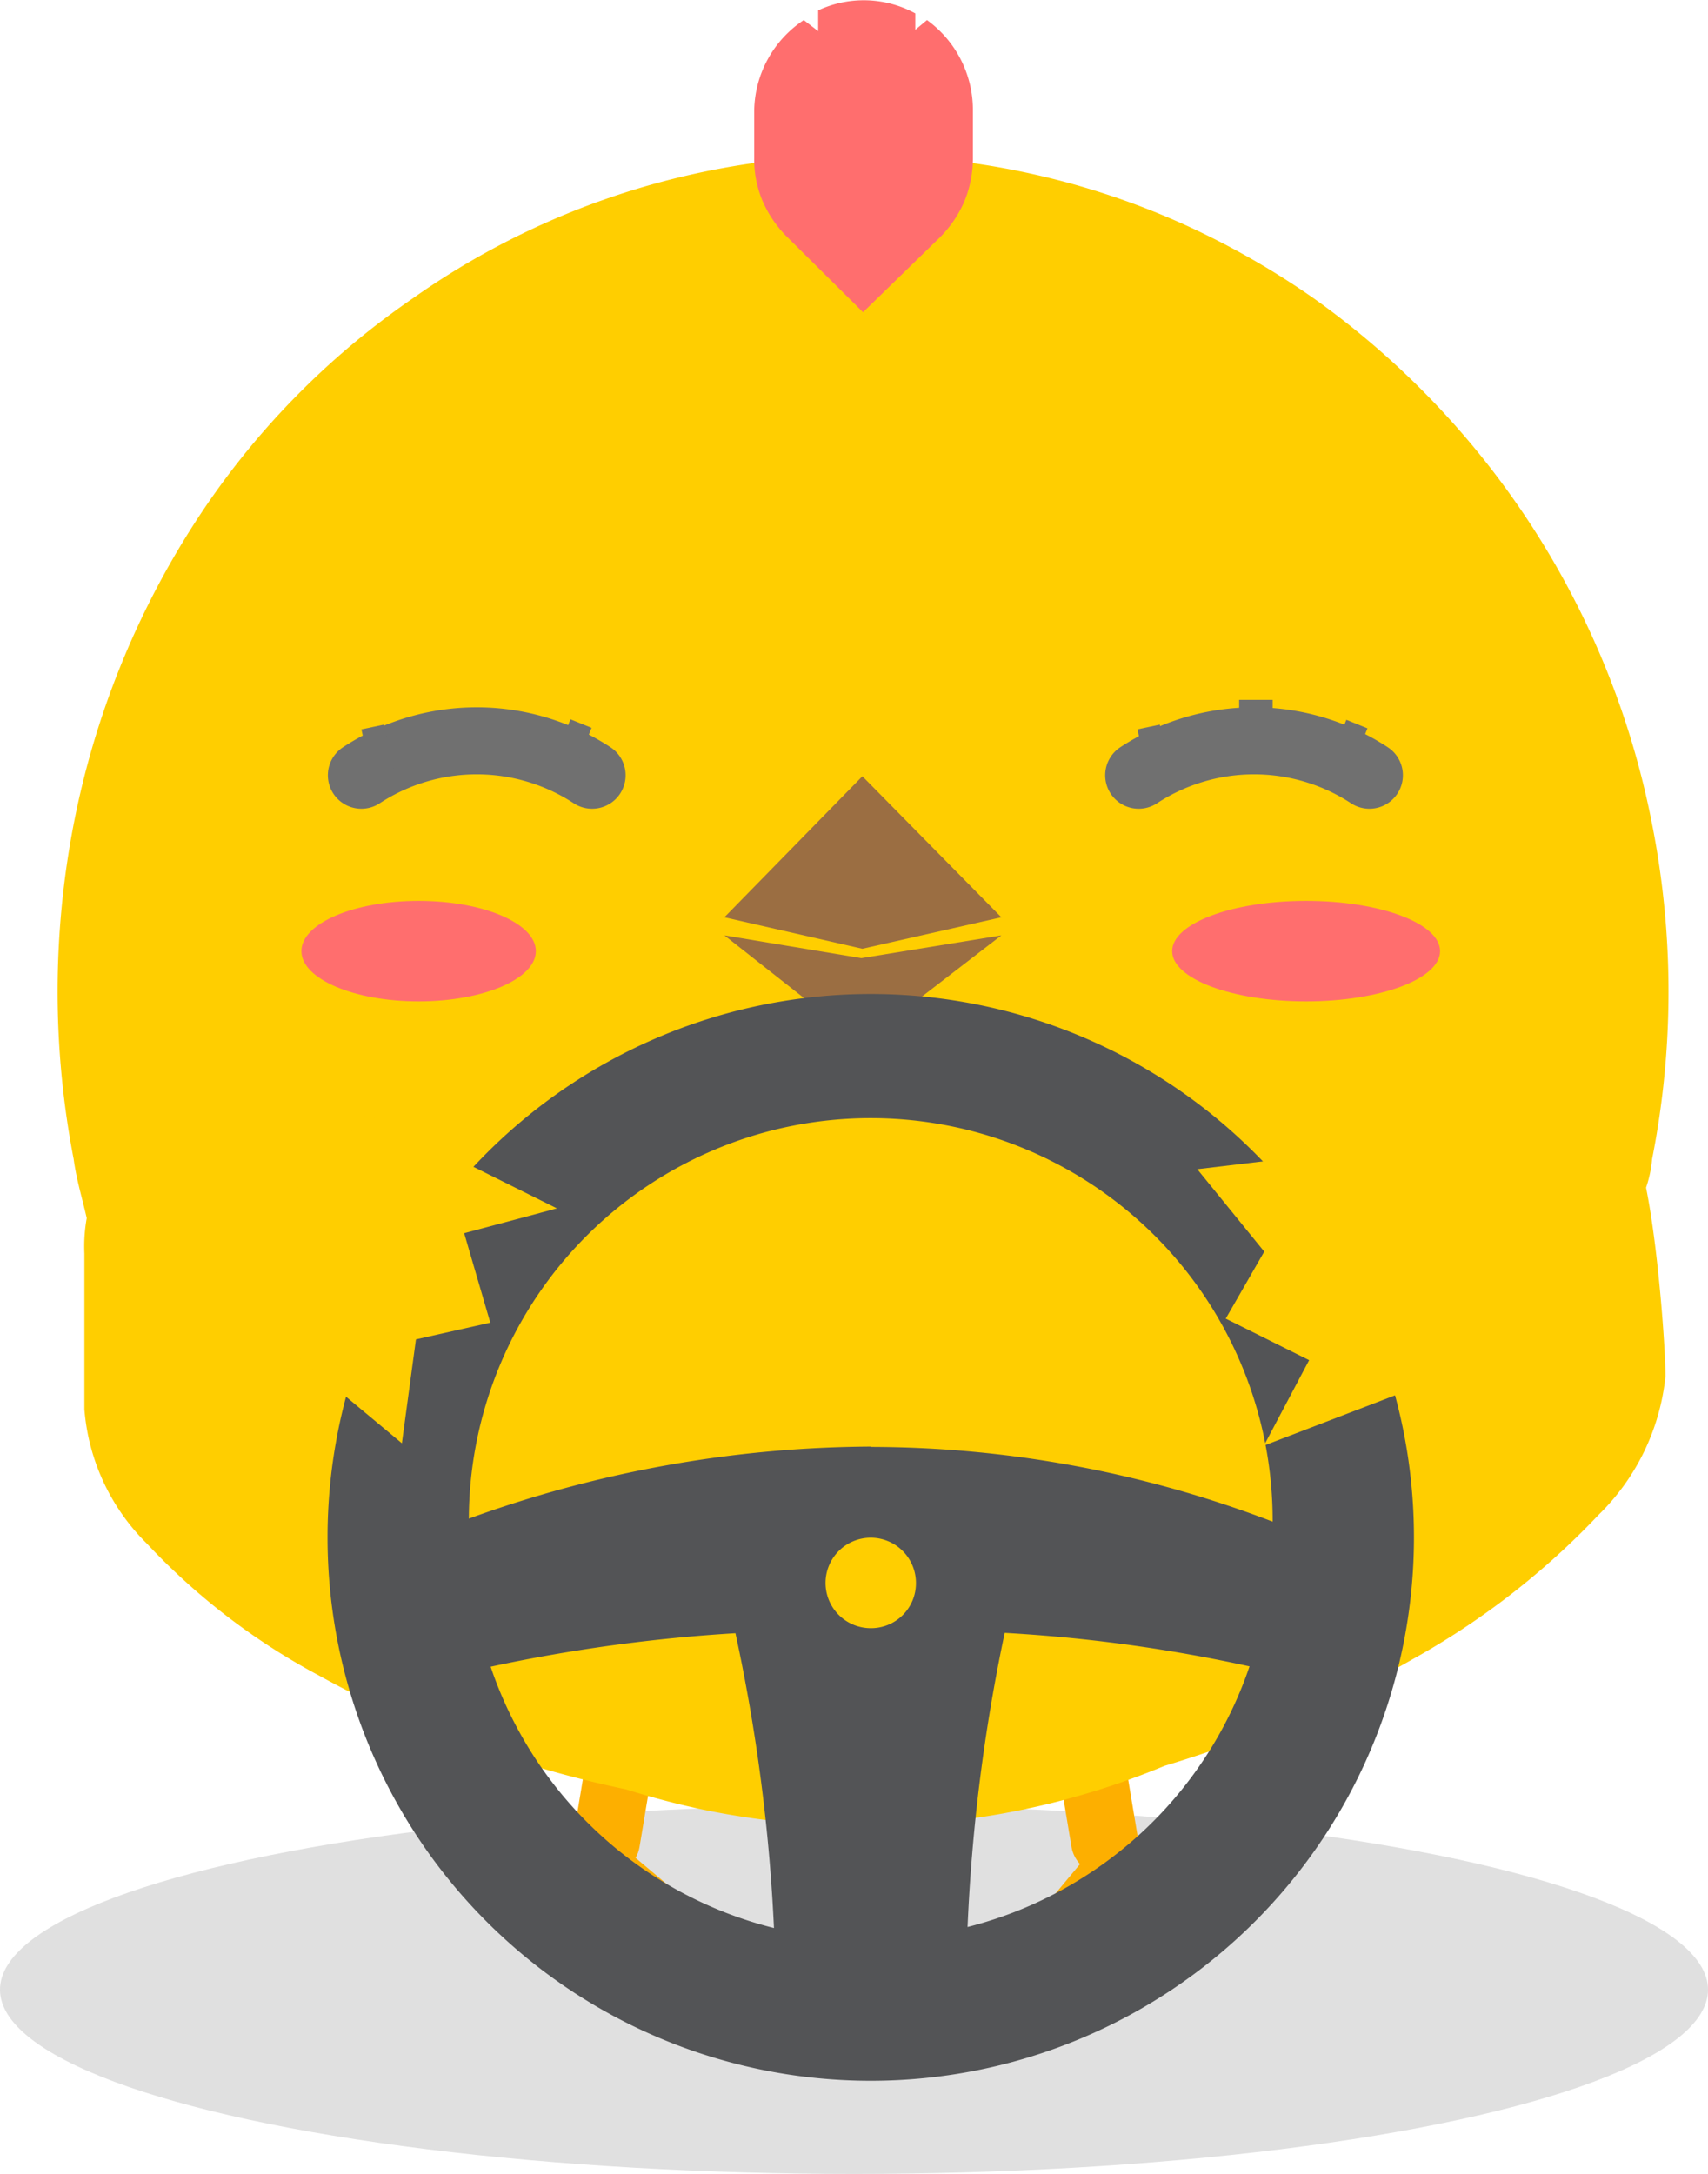 <svg id="Layer_1" data-name="Layer 1" xmlns="http://www.w3.org/2000/svg" viewBox="0 0 51 64.89"><title>icon_contact_transporter</title><g id="Group_3811" data-name="Group 3811"><ellipse id="Ellipse_333" data-name="Ellipse 333" cx="25.5" cy="59.39" rx="25.5" ry="5.5" style="fill:#e0e0e0"/><g id="Group_3810" data-name="Group 3810"><g id="Group_3809" data-name="Group 3809"><g id="Group_3788" data-name="Group 3788"><g id="Group_3786" data-name="Group 3786"><g id="Group_529" data-name="Group 529"><g id="Group_527" data-name="Group 527"><g id="Group_524" data-name="Group 524"><line id="Line_9" data-name="Line 9" x1="19.76" y1="45.05" x2="18.11" y2="54.96" style="fill:none;stroke:#fdaf00;stroke-linecap:round;stroke-width:2px"/><line id="Line_10" data-name="Line 10" x1="31.33" y1="45.05" x2="32.98" y2="54.96" style="fill:none;stroke:#fdaf00;stroke-linecap:round;stroke-width:2px"/></g><path id="Path_251-2" data-name="Path 251-2" d="M17.34,55.14l-2,1.39,1.83-.15.22,1.5,1.43-1.37,1.78.31-1.82-1.53Z" transform="translate(0 0)" style="fill:#fdaf00"/><path id="Path_252-2" data-name="Path 252-2" d="M32.55,55.28,31,57.14l1.76-.54,1.83,1.5-.17-1.73,1.81-.1L33.68,55Z" transform="translate(0 0)" style="fill:#fdaf00"/></g><path id="Union_4-2" data-name="Union 4-2" d="M20.92,54c-.75-.16-1.5-.36-2.23-.59A32.88,32.88,0,0,1,9.5,50a19.8,19.8,0,0,1-5.12-3.93,6.34,6.34,0,0,1-1.86-4V37.42a4.77,4.77,0,0,1,.07-1.06c-.13-.57-.31-1.16-.39-1.76a26.28,26.28,0,0,1,0-10,25.56,25.56,0,0,1,3.62-9,23.73,23.73,0,0,1,6.5-6.69A23.31,23.31,0,0,1,35.13,6.6a24.2,24.2,0,0,1,4.09,2.3A25.16,25.16,0,0,1,49.33,24.6a25.75,25.75,0,0,1,0,10,3.58,3.58,0,0,1-.18.85c.09.45.18,1,.27,1.72.2,1.61.31,3.31.31,3.91a6.74,6.74,0,0,1-2,4.14,23,23,0,0,1-5.52,4.29,35.47,35.47,0,0,1-7.44,3.2A23.46,23.46,0,0,1,20.92,54Z" transform="translate(0 0)" style="fill:#ffce00"/><g id="Group_528" data-name="Group 528"><g id="Group_526" data-name="Group 526"><g id="Group_506" data-name="Group 506"><path id="Path_240" data-name="Path 240" d="M25.75,23.17l4.15,4.21-4.15.94-4.12-.94Z" transform="translate(0 0)" style="fill:#9b6e42"/><path id="Path_241" data-name="Path 241" d="M25.72,31.14l-4.09-3.22,4.09.68,4.18-.68Z" transform="translate(0 0)" style="fill:#9b6e42"/></g><ellipse id="Ellipse_45" data-name="Ellipse 45" cx="39" cy="28.39" rx="4" ry="1.5" style="fill:#ff6e6e"/><ellipse id="Ellipse_46" data-name="Ellipse 46" cx="12.5" cy="28.39" rx="3.5" ry="1.5" style="fill:#ff6e6e"/><g id="Group_509" data-name="Group 509"><g id="Group_507" data-name="Group 507"><path id="Path_238" data-name="Path 238" d="M10.79,23.14a6.29,6.29,0,0,1,6.89,0" transform="translate(0 0)" style="fill:none;stroke:#707070;stroke-linecap:round;stroke-width:2px"/><rect id="Rectangle_216" data-name="Rectangle 216" x="10.93" y="21.68" width="0.68" height="1.35" transform="translate(-4.41 2.84) rotate(-12.01)" style="fill:#707070"/><rect id="Rectangle_217" data-name="Rectangle 217" x="14" y="20.89" height="1" style="fill:#707070"/><rect id="Rectangle_218" data-name="Rectangle 218" x="16.41" y="21.88" width="1.36" height="0.68" transform="translate(-9.91 29.75) rotate(-68)" style="fill:#707070"/></g><g id="Group_508" data-name="Group 508"><path id="Path_238-2" data-name="Path 238-2" d="M34,23.14a6.29,6.29,0,0,1,6.89,0" transform="translate(0 0)" style="fill:none;stroke:#707070;stroke-linecap:round;stroke-width:2px"/><rect id="Rectangle_216-2" data-name="Rectangle 216-2" x="34.1" y="21.68" width="0.68" height="1.35" transform="translate(-3.9 7.66) rotate(-12.01)" style="fill:#707070"/><rect id="Rectangle_217-2" data-name="Rectangle 217-2" x="37" y="20.89" width="1" height="1" style="fill:#707070"/><rect id="Rectangle_218-2" data-name="Rectangle 218-2" x="39.58" y="21.9" width="1.36" height="0.68" transform="translate(4.56 51.24) rotate(-68)" style="fill:#707070"/></g></g></g></g></g></g><path id="Subtraction_45" data-name="Subtraction 45" d="M25.77,9.32h0L23.5,7.07A3.44,3.44,0,0,1,22.77,6a3.19,3.19,0,0,1-.25-1.29V3.31A3.3,3.3,0,0,1,24,.6l.43.33V.31A3.22,3.22,0,0,1,27.33.4V.89L27.68.6a3.31,3.31,0,0,1,1.37,2.69V4.7A3.37,3.37,0,0,1,28.8,6a3.44,3.44,0,0,1-.73,1.08Z" transform="translate(0 0)" style="fill:#ff6e6e"/></g><g id="_01-steer" data-name=" 01-steer"><path id="Path_3891" data-name="Path 3891" d="M26,29.67A16.22,16.22,0,1,0,42.22,45.89h0A16.22,16.22,0,0,0,26,29.67ZM14.65,49.75a48.67,48.67,0,0,1,7.31-1,53.28,53.28,0,0,1,1.15,8.8A12,12,0,0,1,14.65,49.75ZM26,48.6a1.35,1.35,0,1,1,1.35-1.35h0A1.34,1.34,0,0,1,26,48.6Zm2.89,8.94A53.28,53.28,0,0,1,30,48.74a46.22,46.22,0,0,1,7.31,1,12,12,0,0,1-8.46,7.79ZM26,43.18a35.63,35.63,0,0,0-12,2.15,12,12,0,0,1,24,.09h0a33.72,33.72,0,0,0-12-2.23Z" transform="translate(0 0)" style="fill:#535456"/></g></g><path id="Path_3892" data-name="Path 3892" d="M16.63,36.07l-2.77.74.78,2.67-2.22.5L12,43.08l-5.8-4.83,4.76-5Z" transform="translate(0 0)" style="fill:#ffce00"/><path id="Path_3893" data-name="Path 3893" d="M37.74,43.15l1.35-2.55L36.6,39.36l1.15-2-2-2.46L43.28,34l.41,6.87Z" transform="translate(0 0)" style="fill:#ffce00"/></g></g></svg>